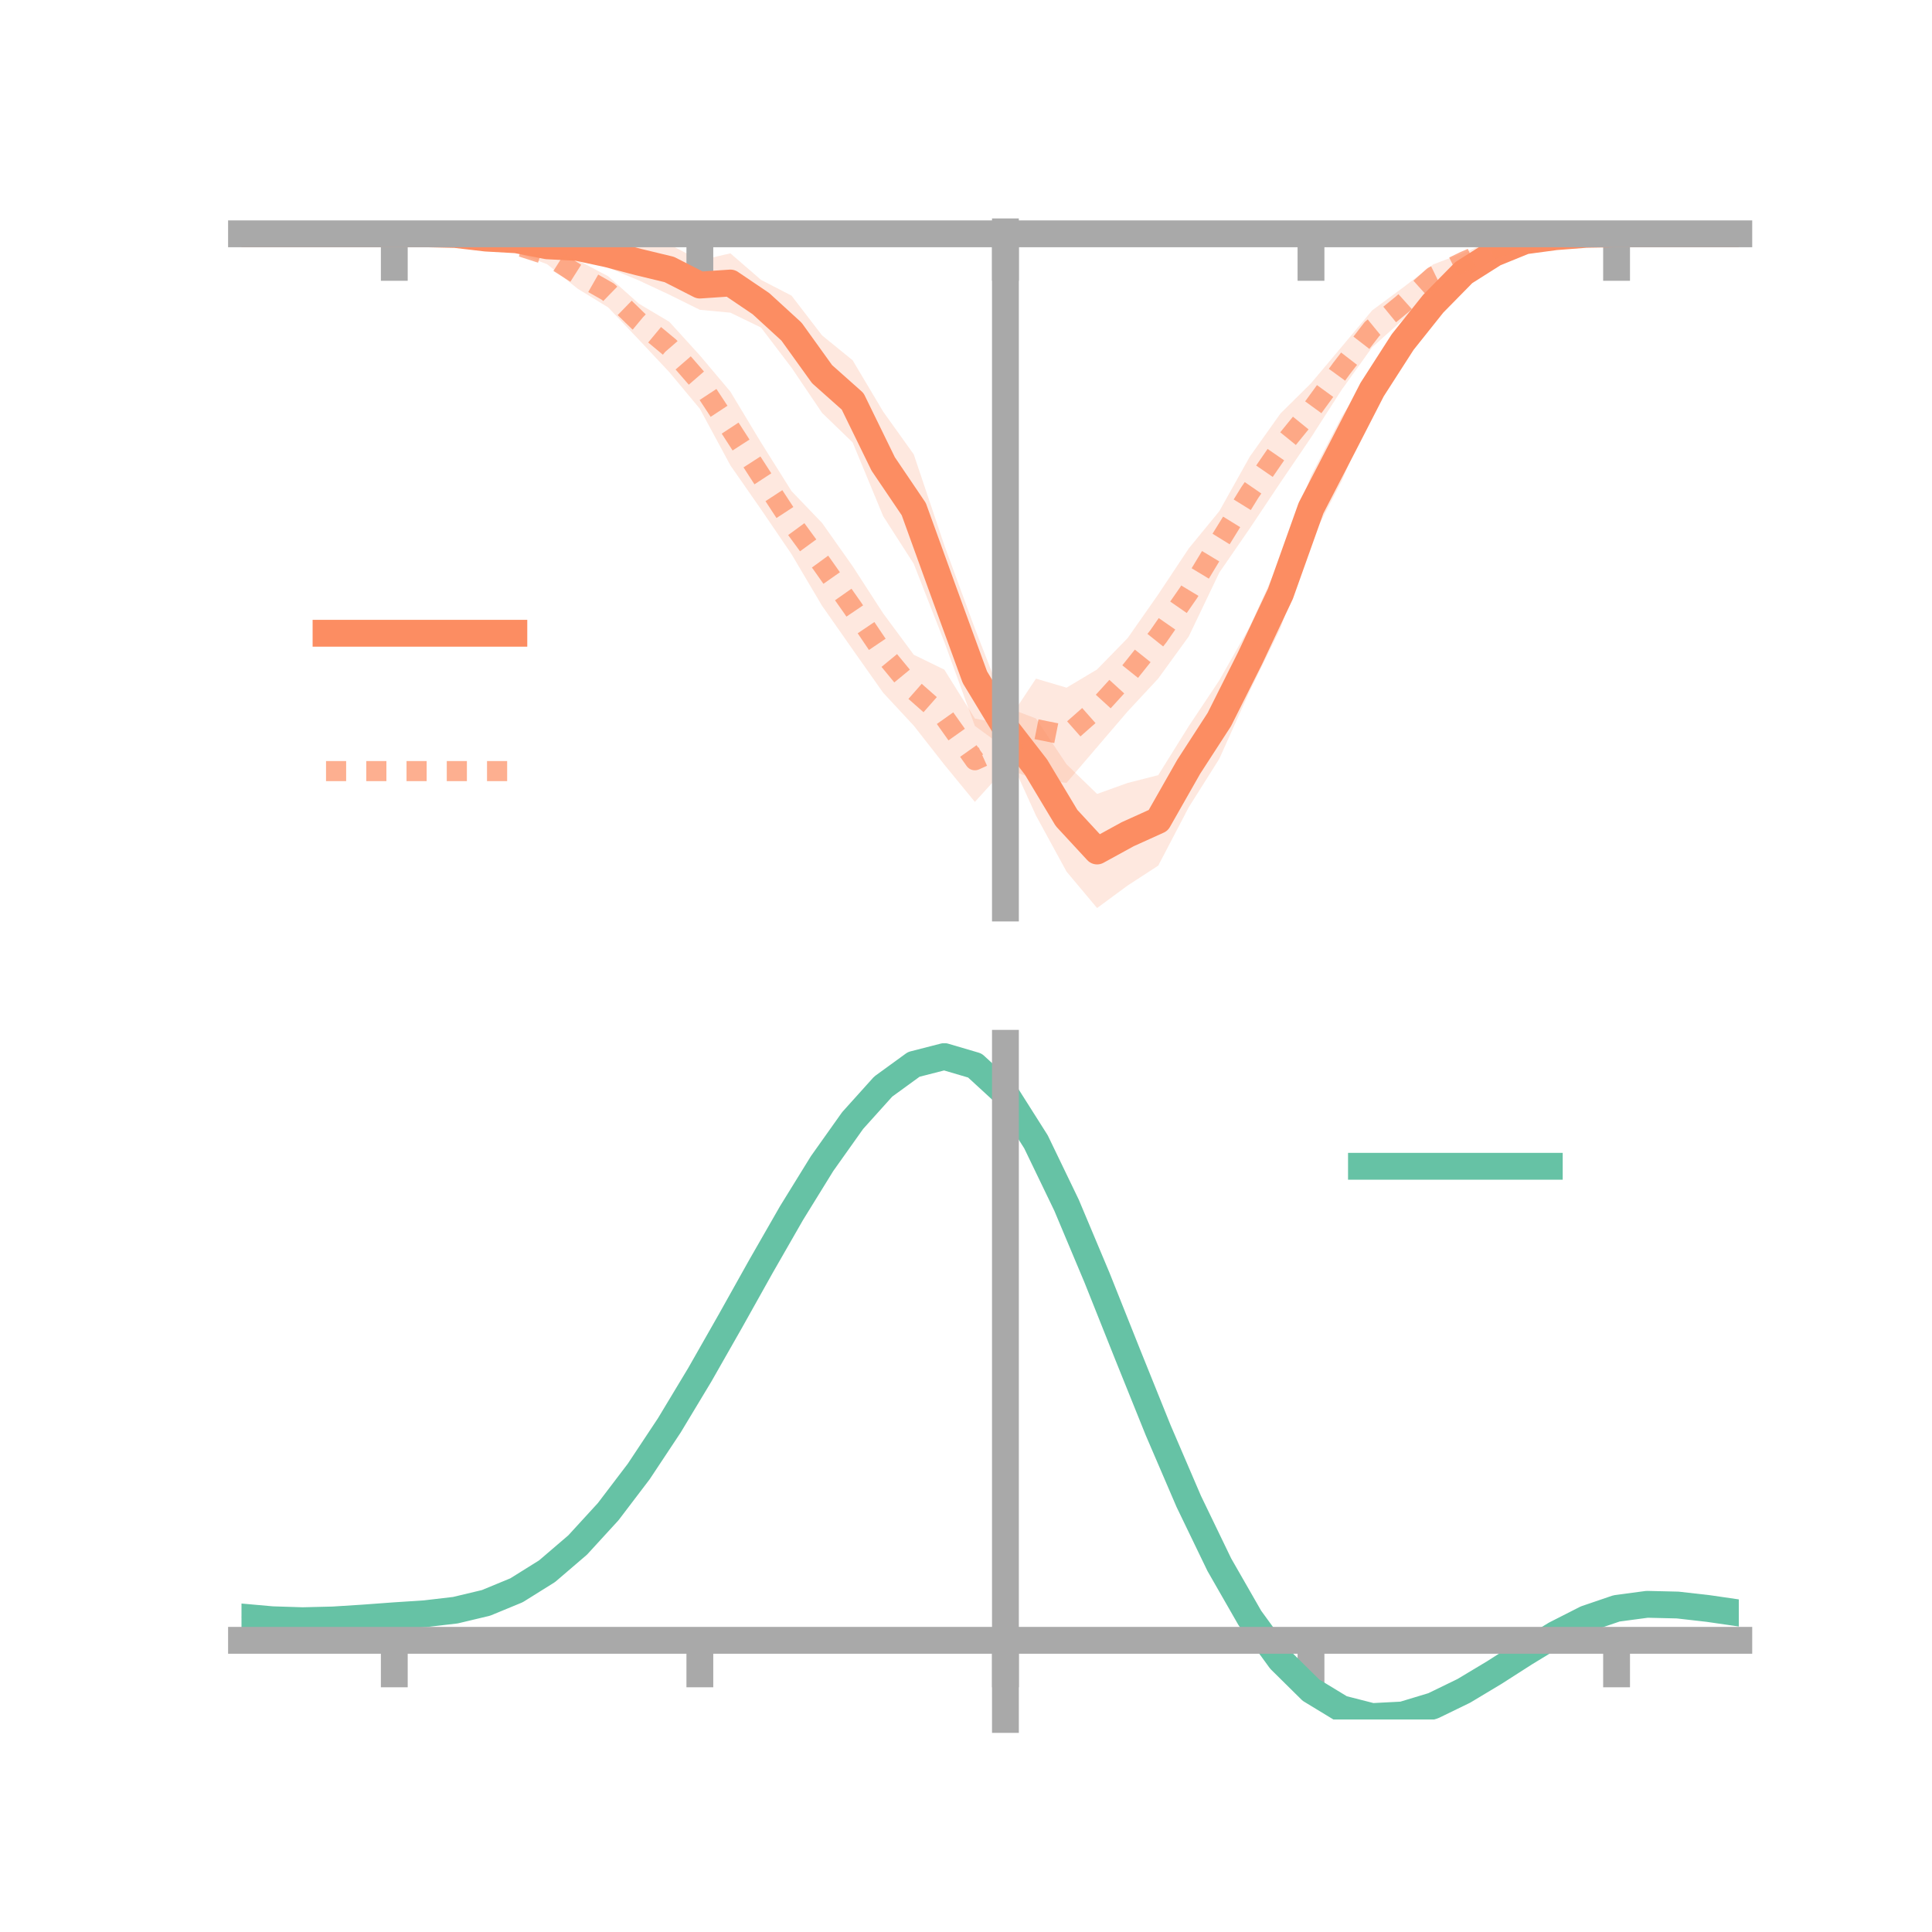 <?xml version="1.0" encoding="utf-8" standalone="no"?>
<!DOCTYPE svg PUBLIC "-//W3C//DTD SVG 1.1//EN"
  "http://www.w3.org/Graphics/SVG/1.1/DTD/svg11.dtd">
<!-- Created with matplotlib (https://matplotlib.org/) -->
<svg height="144pt" version="1.1" viewBox="0 0 144 144" width="144pt" xmlns="http://www.w3.org/2000/svg" xmlns:xlink="http://www.w3.org/1999/xlink">
 <defs>
  <style type="text/css">*{stroke-linecap:butt;stroke-linejoin:round;}</style>
 </defs>
 <g id="figure_1">
  <g id="patch_1">
   <path d="M 0 144 
L 144 144 
L 144 0 
L 0 0 
z
" style="fill:none;"/>
  </g>
  <g id="axes_1">
   <g id="patch_2">
    <path d="M 18 67.68 
L 129.6 67.68 
L 129.6 17.28 
L 18 17.28 
z
" style="fill:none;"/>
   </g>
   <g id="PolyCollection_1">
    <path clip-path="url(#p852cefe364)" d="M 18 17.428 
L 18 17.428 
L 20.278 17.428 
L 22.555 17.428 
L 24.833 17.428 
L 27.11 17.428 
L 29.388 17.428 
L 31.665 17.361 
L 33.943 17.28 
L 36.22 17.427 
L 38.498 17.464 
L 40.776 17.665 
L 43.053 17.558 
L 45.331 17.919 
L 47.608 18.176 
L 49.886 18.211 
L 52.163 19.404 
L 54.441 18.883 
L 56.718 20.858 
L 58.996 22.035 
L 61.273 25 
L 63.551 26.853 
L 65.829 30.684 
L 68.106 33.866 
L 70.384 40.641 
L 72.661 46.841 
L 74.939 52.69 
L 77.216 53.551 
L 79.494 56.967 
L 81.771 59.175 
L 84.049 58.356 
L 86.327 57.776 
L 88.604 54.121 
L 90.882 50.704 
L 93.159 46.686 
L 95.437 41.685 
L 97.714 35.464 
L 99.992 31.071 
L 102.269 27.53 
L 104.547 24.206 
L 106.824 21.734 
L 109.102 19.604 
L 111.38 18.381 
L 113.657 17.63 
L 115.935 17.427 
L 118.212 17.404 
L 120.49 17.427 
L 122.767 17.428 
L 125.045 17.428 
L 127.322 17.428 
L 129.6 17.428 
L 129.6 17.428 
L 129.6 17.428 
L 127.322 17.428 
L 125.045 17.428 
L 122.767 17.428 
L 120.49 17.429 
L 118.212 17.53 
L 115.935 17.861 
L 113.657 18.27 
L 111.38 19.373 
L 109.102 21.033 
L 106.824 23.54 
L 104.547 26.779 
L 102.269 30.544 
L 99.992 35.868 
L 97.714 40.279 
L 95.437 46.826 
L 93.159 51.484 
L 90.882 56.552 
L 88.604 60.167 
L 86.327 64.52 
L 84.049 66.002 
L 81.771 67.68 
L 79.494 64.965 
L 77.216 60.789 
L 74.939 55.777 
L 72.661 54.106 
L 70.384 47.843 
L 68.106 42.023 
L 65.829 38.476 
L 63.551 32.977 
L 61.273 30.775 
L 58.996 27.404 
L 56.718 24.41 
L 54.441 23.306 
L 52.163 23.091 
L 49.886 21.963 
L 47.608 20.898 
L 45.331 19.951 
L 43.053 19.325 
L 40.776 18.976 
L 38.498 18.284 
L 36.22 18.065 
L 33.943 17.676 
L 31.665 17.491 
L 29.388 17.428 
L 27.11 17.428 
L 24.833 17.428 
L 22.555 17.428 
L 20.278 17.428 
L 18 17.428 
z
" style="fill:#fc8d62;fill-opacity:0.2;"/>
   </g>
   <g id="PolyCollection_2">
    <path clip-path="url(#p852cefe364)" d="M 18 17.428 
L 18 17.428 
L 20.278 17.428 
L 22.555 17.428 
L 24.833 17.428 
L 27.11 17.428 
L 29.388 17.428 
L 31.665 17.366 
L 33.943 17.228 
L 36.22 17.421 
L 38.498 17.707 
L 40.776 18.325 
L 43.053 19.389 
L 45.331 20.591 
L 47.608 22.628 
L 49.886 23.984 
L 52.163 26.49 
L 54.441 29.194 
L 56.718 32.977 
L 58.996 36.604 
L 61.273 38.978 
L 63.551 42.203 
L 65.829 45.722 
L 68.106 48.8 
L 70.384 49.911 
L 72.661 53.555 
L 74.939 54.007 
L 77.216 50.582 
L 79.494 51.255 
L 81.771 49.895 
L 84.049 47.558 
L 86.327 44.305 
L 88.604 40.877 
L 90.882 38.097 
L 93.159 34.025 
L 95.437 30.822 
L 97.714 28.568 
L 99.992 25.858 
L 102.269 23.137 
L 104.547 21.453 
L 106.824 19.707 
L 109.102 18.84 
L 111.38 17.857 
L 113.657 17.535 
L 115.935 17.383 
L 118.212 17.394 
L 120.49 17.428 
L 122.767 17.428 
L 125.045 17.428 
L 127.322 17.428 
L 129.6 17.428 
L 129.6 17.428 
L 129.6 17.428 
L 127.322 17.428 
L 125.045 17.428 
L 122.767 17.428 
L 120.49 17.429 
L 118.212 17.521 
L 115.935 17.884 
L 113.657 18.216 
L 111.38 19.15 
L 109.102 20.154 
L 106.824 21.506 
L 104.547 23.847 
L 102.269 25.886 
L 99.992 29.063 
L 97.714 32.612 
L 95.437 35.961 
L 93.159 39.373 
L 90.882 42.675 
L 88.604 47.436 
L 86.327 50.575 
L 84.049 53.024 
L 81.771 55.684 
L 79.494 58.348 
L 77.216 58.111 
L 74.939 57.26 
L 72.661 59.771 
L 70.384 56.992 
L 68.106 54.087 
L 65.829 51.636 
L 63.551 48.409 
L 61.273 45.155 
L 58.996 41.305 
L 56.718 37.959 
L 54.441 34.689 
L 52.163 30.468 
L 49.886 27.737 
L 47.608 25.31 
L 45.331 22.913 
L 43.053 21.517 
L 40.776 19.691 
L 38.498 18.838 
L 36.22 18.131 
L 33.943 17.719 
L 31.665 17.483 
L 29.388 17.428 
L 27.11 17.428 
L 24.833 17.428 
L 22.555 17.428 
L 20.278 17.428 
L 18 17.428 
z
" style="fill:#fc8d62;fill-opacity:0.2;"/>
   </g>
   <g id="matplotlib.axis_1">
    <g id="xtick_1">
     <g id="line2d_1">
      <defs>
       <path d="M 0 0 
L 0 3.5 
" id="m7293d7a908" style="stroke:#a9a9a9;stroke-width:2;"/>
      </defs>
      <g>
       <use style="fill:#a9a9a9;stroke:#a9a9a9;stroke-width:2;" x="29.388" xlink:href="#m7293d7a908" y="17.428"/>
      </g>
     </g>
    </g>
    <g id="xtick_2">
     <g id="line2d_2">
      <g>
       <use style="fill:#a9a9a9;stroke:#a9a9a9;stroke-width:2;" x="52.163" xlink:href="#m7293d7a908" y="17.428"/>
      </g>
     </g>
    </g>
    <g id="xtick_3">
     <g id="line2d_3">
      <g>
       <use style="fill:#a9a9a9;stroke:#a9a9a9;stroke-width:2;" x="74.939" xlink:href="#m7293d7a908" y="17.428"/>
      </g>
     </g>
    </g>
    <g id="xtick_4">
     <g id="line2d_4">
      <g>
       <use style="fill:#a9a9a9;stroke:#a9a9a9;stroke-width:2;" x="97.714" xlink:href="#m7293d7a908" y="17.428"/>
      </g>
     </g>
    </g>
    <g id="xtick_5">
     <g id="line2d_5">
      <g>
       <use style="fill:#a9a9a9;stroke:#a9a9a9;stroke-width:2;" x="120.49" xlink:href="#m7293d7a908" y="17.428"/>
      </g>
     </g>
    </g>
   </g>
   <g id="matplotlib.axis_2"/>
   <g id="line2d_6">
    <path clip-path="url(#p852cefe364)" d="M 18 17.428 
L 20.278 17.428 
L 22.555 17.428 
L 24.833 17.428 
L 27.11 17.428 
L 29.388 17.428 
L 31.665 17.426 
L 33.943 17.478 
L 36.22 17.746 
L 38.498 17.874 
L 40.776 18.321 
L 43.053 18.442 
L 45.331 18.935 
L 47.608 19.537 
L 49.886 20.087 
L 52.163 21.248 
L 54.441 21.094 
L 56.718 22.634 
L 58.996 24.72 
L 61.273 27.888 
L 63.551 29.915 
L 65.829 34.58 
L 68.106 37.945 
L 70.384 44.242 
L 72.661 50.473 
L 74.939 54.233 
L 77.216 57.17 
L 79.494 60.966 
L 81.771 63.428 
L 84.049 62.179 
L 86.327 61.148 
L 88.604 57.144 
L 90.882 53.628 
L 93.159 49.085 
L 95.437 44.256 
L 97.714 37.871 
L 99.992 33.469 
L 102.269 29.037 
L 104.547 25.493 
L 106.824 22.637 
L 109.102 20.319 
L 111.38 18.877 
L 113.657 17.95 
L 115.935 17.644 
L 118.212 17.467 
L 120.49 17.428 
L 122.767 17.428 
L 125.045 17.428 
L 127.322 17.428 
L 129.6 17.428 
" style="fill:none;stroke:#fc8d62;stroke-linecap:square;stroke-width:2;"/>
   </g>
   <g id="line2d_7">
    <path clip-path="url(#p852cefe364)" d="M 18 17.428 
L 20.278 17.428 
L 22.555 17.428 
L 24.833 17.428 
L 27.11 17.428 
L 29.388 17.428 
L 31.665 17.424 
L 33.943 17.474 
L 36.22 17.776 
L 38.498 18.272 
L 40.776 19.008 
L 43.053 20.453 
L 45.331 21.752 
L 47.608 23.969 
L 49.886 25.86 
L 52.163 28.479 
L 54.441 31.942 
L 56.718 35.468 
L 58.996 38.955 
L 61.273 42.067 
L 63.551 45.306 
L 65.829 48.679 
L 68.106 51.443 
L 70.384 53.451 
L 72.661 56.663 
L 74.939 55.633 
L 77.216 54.346 
L 79.494 54.802 
L 81.771 52.79 
L 84.049 50.291 
L 86.327 47.44 
L 88.604 44.157 
L 90.882 40.386 
L 93.159 36.699 
L 95.437 33.392 
L 97.714 30.59 
L 99.992 27.461 
L 102.269 24.512 
L 104.547 22.65 
L 106.824 20.606 
L 109.102 19.497 
L 111.38 18.504 
L 113.657 17.876 
L 115.935 17.634 
L 118.212 17.458 
L 120.49 17.428 
L 122.767 17.428 
L 125.045 17.428 
L 127.322 17.428 
L 129.6 17.428 
" style="fill:none;stroke:#fc8d62;stroke-dasharray:1.5,1.5;stroke-dashoffset:0;stroke-opacity:0.7;stroke-width:1.5;"/>
   </g>
   <g id="patch_3">
    <path d="M 74.939 67.68 
L 74.939 17.28 
" style="fill:none;stroke:#a9a9a9;stroke-linecap:square;stroke-linejoin:miter;stroke-width:2;"/>
   </g>
   <g id="patch_4">
    <path d="M 129.6 67.68 
L 129.6 17.28 
" style="fill:none;"/>
   </g>
   <g id="patch_5">
    <path d="M 18 17.428 
L 129.6 17.428 
" style="fill:none;stroke:#a9a9a9;stroke-linecap:square;stroke-linejoin:miter;stroke-width:2;"/>
   </g>
   <g id="patch_6">
    <path d="M 18 17.28 
L 129.6 17.28 
" style="fill:none;"/>
   </g>
   <g id="legend_1">
    <g id="line2d_8">
     <path d="M 24.3 47.2 
L 38.3 47.2 
" style="fill:none;stroke:#fc8d62;stroke-linecap:square;stroke-width:2;"/>
    </g>
    <g id="line2d_9"/>
    <g id="text_1">
     <!--   -->
     <g transform="translate(43.9 49.65)scale(0.07 -0.07)">
      <defs>
       <path id="DejaVuSans-32"/>
      </defs>
      <use xlink:href="#DejaVuSans-32"/>
     </g>
    </g>
    <g id="line2d_10">
     <path d="M 24.3 57.474 
L 38.3 57.474 
" style="fill:none;stroke:#fc8d62;stroke-dasharray:1.5,1.5;stroke-dashoffset:0;stroke-opacity:0.7;stroke-width:1.5;"/>
    </g>
    <g id="line2d_11"/>
    <g id="text_2">
     <!--   -->
     <g transform="translate(43.9 59.924)scale(0.07 -0.07)">
      <use xlink:href="#DejaVuSans-32"/>
     </g>
    </g>
   </g>
  </g>
  <g id="axes_2">
   <g id="patch_7">
    <path d="M 18 128.16 
L 129.6 128.16 
L 129.6 77.76 
L 18 77.76 
z
" style="fill:none;"/>
   </g>
   <g id="PolyCollection_3">
    <path clip-path="url(#p08b1aec1a8)" d="M 18 120.563 
L 18 120.48 
L 20.278 120.693 
L 22.555 120.767 
L 24.833 120.705 
L 27.11 120.551 
L 29.388 120.376 
L 31.665 120.221 
L 33.943 119.95 
L 36.22 119.401 
L 38.498 118.448 
L 40.776 117.002 
L 43.053 115.011 
L 45.331 112.466 
L 47.608 109.4 
L 49.886 105.879 
L 52.163 102.004 
L 54.441 97.905 
L 56.718 93.736 
L 58.996 89.671 
L 61.273 85.901 
L 63.551 82.623 
L 65.829 80.04 
L 68.106 78.354 
L 70.384 77.76 
L 72.661 78.443 
L 74.939 80.571 
L 77.216 84.223 
L 79.494 89.02 
L 81.771 94.524 
L 84.049 100.329 
L 86.327 106.076 
L 88.604 111.466 
L 90.882 116.263 
L 93.159 120.3 
L 95.437 123.474 
L 97.714 125.746 
L 99.992 127.138 
L 102.269 127.725 
L 104.547 127.613 
L 106.824 126.937 
L 109.102 125.849 
L 111.38 124.508 
L 113.657 123.076 
L 115.935 121.712 
L 118.212 120.569 
L 120.49 119.797 
L 122.767 119.495 
L 125.045 119.554 
L 127.322 119.822 
L 129.6 120.166 
L 129.6 120.274 
L 129.6 120.274 
L 127.322 119.955 
L 125.045 119.706 
L 122.767 119.657 
L 120.49 119.963 
L 118.212 120.745 
L 115.935 121.918 
L 113.657 123.329 
L 111.38 124.816 
L 109.102 126.207 
L 106.824 127.335 
L 104.547 128.036 
L 102.269 128.16 
L 99.992 127.581 
L 97.714 126.207 
L 95.437 123.982 
L 93.159 120.896 
L 90.882 116.989 
L 88.604 112.352 
L 86.327 107.144 
L 84.049 101.587 
L 81.771 95.968 
L 79.494 90.636 
L 77.216 85.987 
L 74.939 82.449 
L 72.661 80.393 
L 70.384 79.736 
L 68.106 80.312 
L 65.829 81.935 
L 63.551 84.415 
L 61.273 87.555 
L 58.996 91.16 
L 56.718 95.04 
L 54.441 99.014 
L 52.163 102.916 
L 49.886 106.603 
L 47.608 109.953 
L 45.331 112.873 
L 43.053 115.303 
L 40.776 117.214 
L 38.498 118.614 
L 36.22 119.542 
L 33.943 120.078 
L 31.665 120.34 
L 29.388 120.483 
L 27.11 120.643 
L 24.833 120.78 
L 22.555 120.828 
L 20.278 120.757 
L 18 120.563 
z
" style="fill:#66c2a5;fill-opacity:0.2;"/>
   </g>
   <g id="matplotlib.axis_3">
    <g id="xtick_6">
     <g id="line2d_12">
      <g>
       <use style="fill:#a9a9a9;stroke:#a9a9a9;stroke-width:2;" x="29.388" xlink:href="#m7293d7a908" y="122.261"/>
      </g>
     </g>
    </g>
    <g id="xtick_7">
     <g id="line2d_13">
      <g>
       <use style="fill:#a9a9a9;stroke:#a9a9a9;stroke-width:2;" x="52.163" xlink:href="#m7293d7a908" y="122.261"/>
      </g>
     </g>
    </g>
    <g id="xtick_8">
     <g id="line2d_14">
      <g>
       <use style="fill:#a9a9a9;stroke:#a9a9a9;stroke-width:2;" x="74.939" xlink:href="#m7293d7a908" y="122.261"/>
      </g>
     </g>
    </g>
    <g id="xtick_9">
     <g id="line2d_15">
      <g>
       <use style="fill:#a9a9a9;stroke:#a9a9a9;stroke-width:2;" x="97.714" xlink:href="#m7293d7a908" y="122.261"/>
      </g>
     </g>
    </g>
    <g id="xtick_10">
     <g id="line2d_16">
      <g>
       <use style="fill:#a9a9a9;stroke:#a9a9a9;stroke-width:2;" x="120.49" xlink:href="#m7293d7a908" y="122.261"/>
      </g>
     </g>
    </g>
   </g>
   <g id="matplotlib.axis_4"/>
   <g id="line2d_17">
    <path clip-path="url(#p08b1aec1a8)" d="M 18 120.522 
L 20.278 120.725 
L 22.555 120.797 
L 24.833 120.742 
L 27.11 120.597 
L 29.388 120.429 
L 31.665 120.281 
L 33.943 120.014 
L 36.22 119.471 
L 38.498 118.531 
L 40.776 117.108 
L 43.053 115.157 
L 45.331 112.67 
L 47.608 109.676 
L 49.886 106.241 
L 52.163 102.46 
L 54.441 98.459 
L 56.718 94.388 
L 58.996 90.416 
L 61.273 86.728 
L 63.551 83.519 
L 65.829 80.988 
L 68.106 79.333 
L 70.384 78.748 
L 72.661 79.418 
L 74.939 81.51 
L 77.216 85.105 
L 79.494 89.828 
L 81.771 95.246 
L 84.049 100.958 
L 86.327 106.61 
L 88.604 111.909 
L 90.882 116.626 
L 93.159 120.598 
L 95.437 123.728 
L 97.714 125.976 
L 99.992 127.36 
L 102.269 127.942 
L 104.547 127.824 
L 106.824 127.136 
L 109.102 126.028 
L 111.38 124.662 
L 113.657 123.203 
L 115.935 121.815 
L 118.212 120.657 
L 120.49 119.88 
L 122.767 119.576 
L 125.045 119.63 
L 127.322 119.889 
L 129.6 120.22 
" style="fill:none;stroke:#66c2a5;stroke-linecap:square;stroke-width:2;"/>
   </g>
   <g id="patch_8">
    <path d="M 74.939 128.16 
L 74.939 77.76 
" style="fill:none;stroke:#a9a9a9;stroke-linecap:square;stroke-linejoin:miter;stroke-width:2;"/>
   </g>
   <g id="patch_9">
    <path d="M 129.6 128.16 
L 129.6 77.76 
" style="fill:none;"/>
   </g>
   <g id="patch_10">
    <path d="M 18 122.261 
L 129.6 122.261 
" style="fill:none;stroke:#a9a9a9;stroke-linecap:square;stroke-linejoin:miter;stroke-width:2;"/>
   </g>
   <g id="patch_11">
    <path d="M 18 77.76 
L 129.6 77.76 
" style="fill:none;"/>
   </g>
   <g id="legend_2">
    <g id="line2d_18">
     <path d="M 101.475 86.929 
L 115.475 86.929 
" style="fill:none;stroke:#66c2a5;stroke-linecap:square;stroke-width:2;"/>
    </g>
    <g id="line2d_19"/>
    <g id="text_3">
     <!--   -->
     <g transform="translate(121.075 89.379)scale(0.07 -0.07)">
      <use xlink:href="#DejaVuSans-32"/>
     </g>
    </g>
   </g>
  </g>
 </g>
 <defs>
  <clipPath id="p852cefe364">
   <rect height="50.4" width="111.6" x="18" y="17.28"/>
  </clipPath>
  <clipPath id="p08b1aec1a8">
   <rect height="50.4" width="111.6" x="18" y="77.76"/>
  </clipPath>
 </defs>
</svg>

